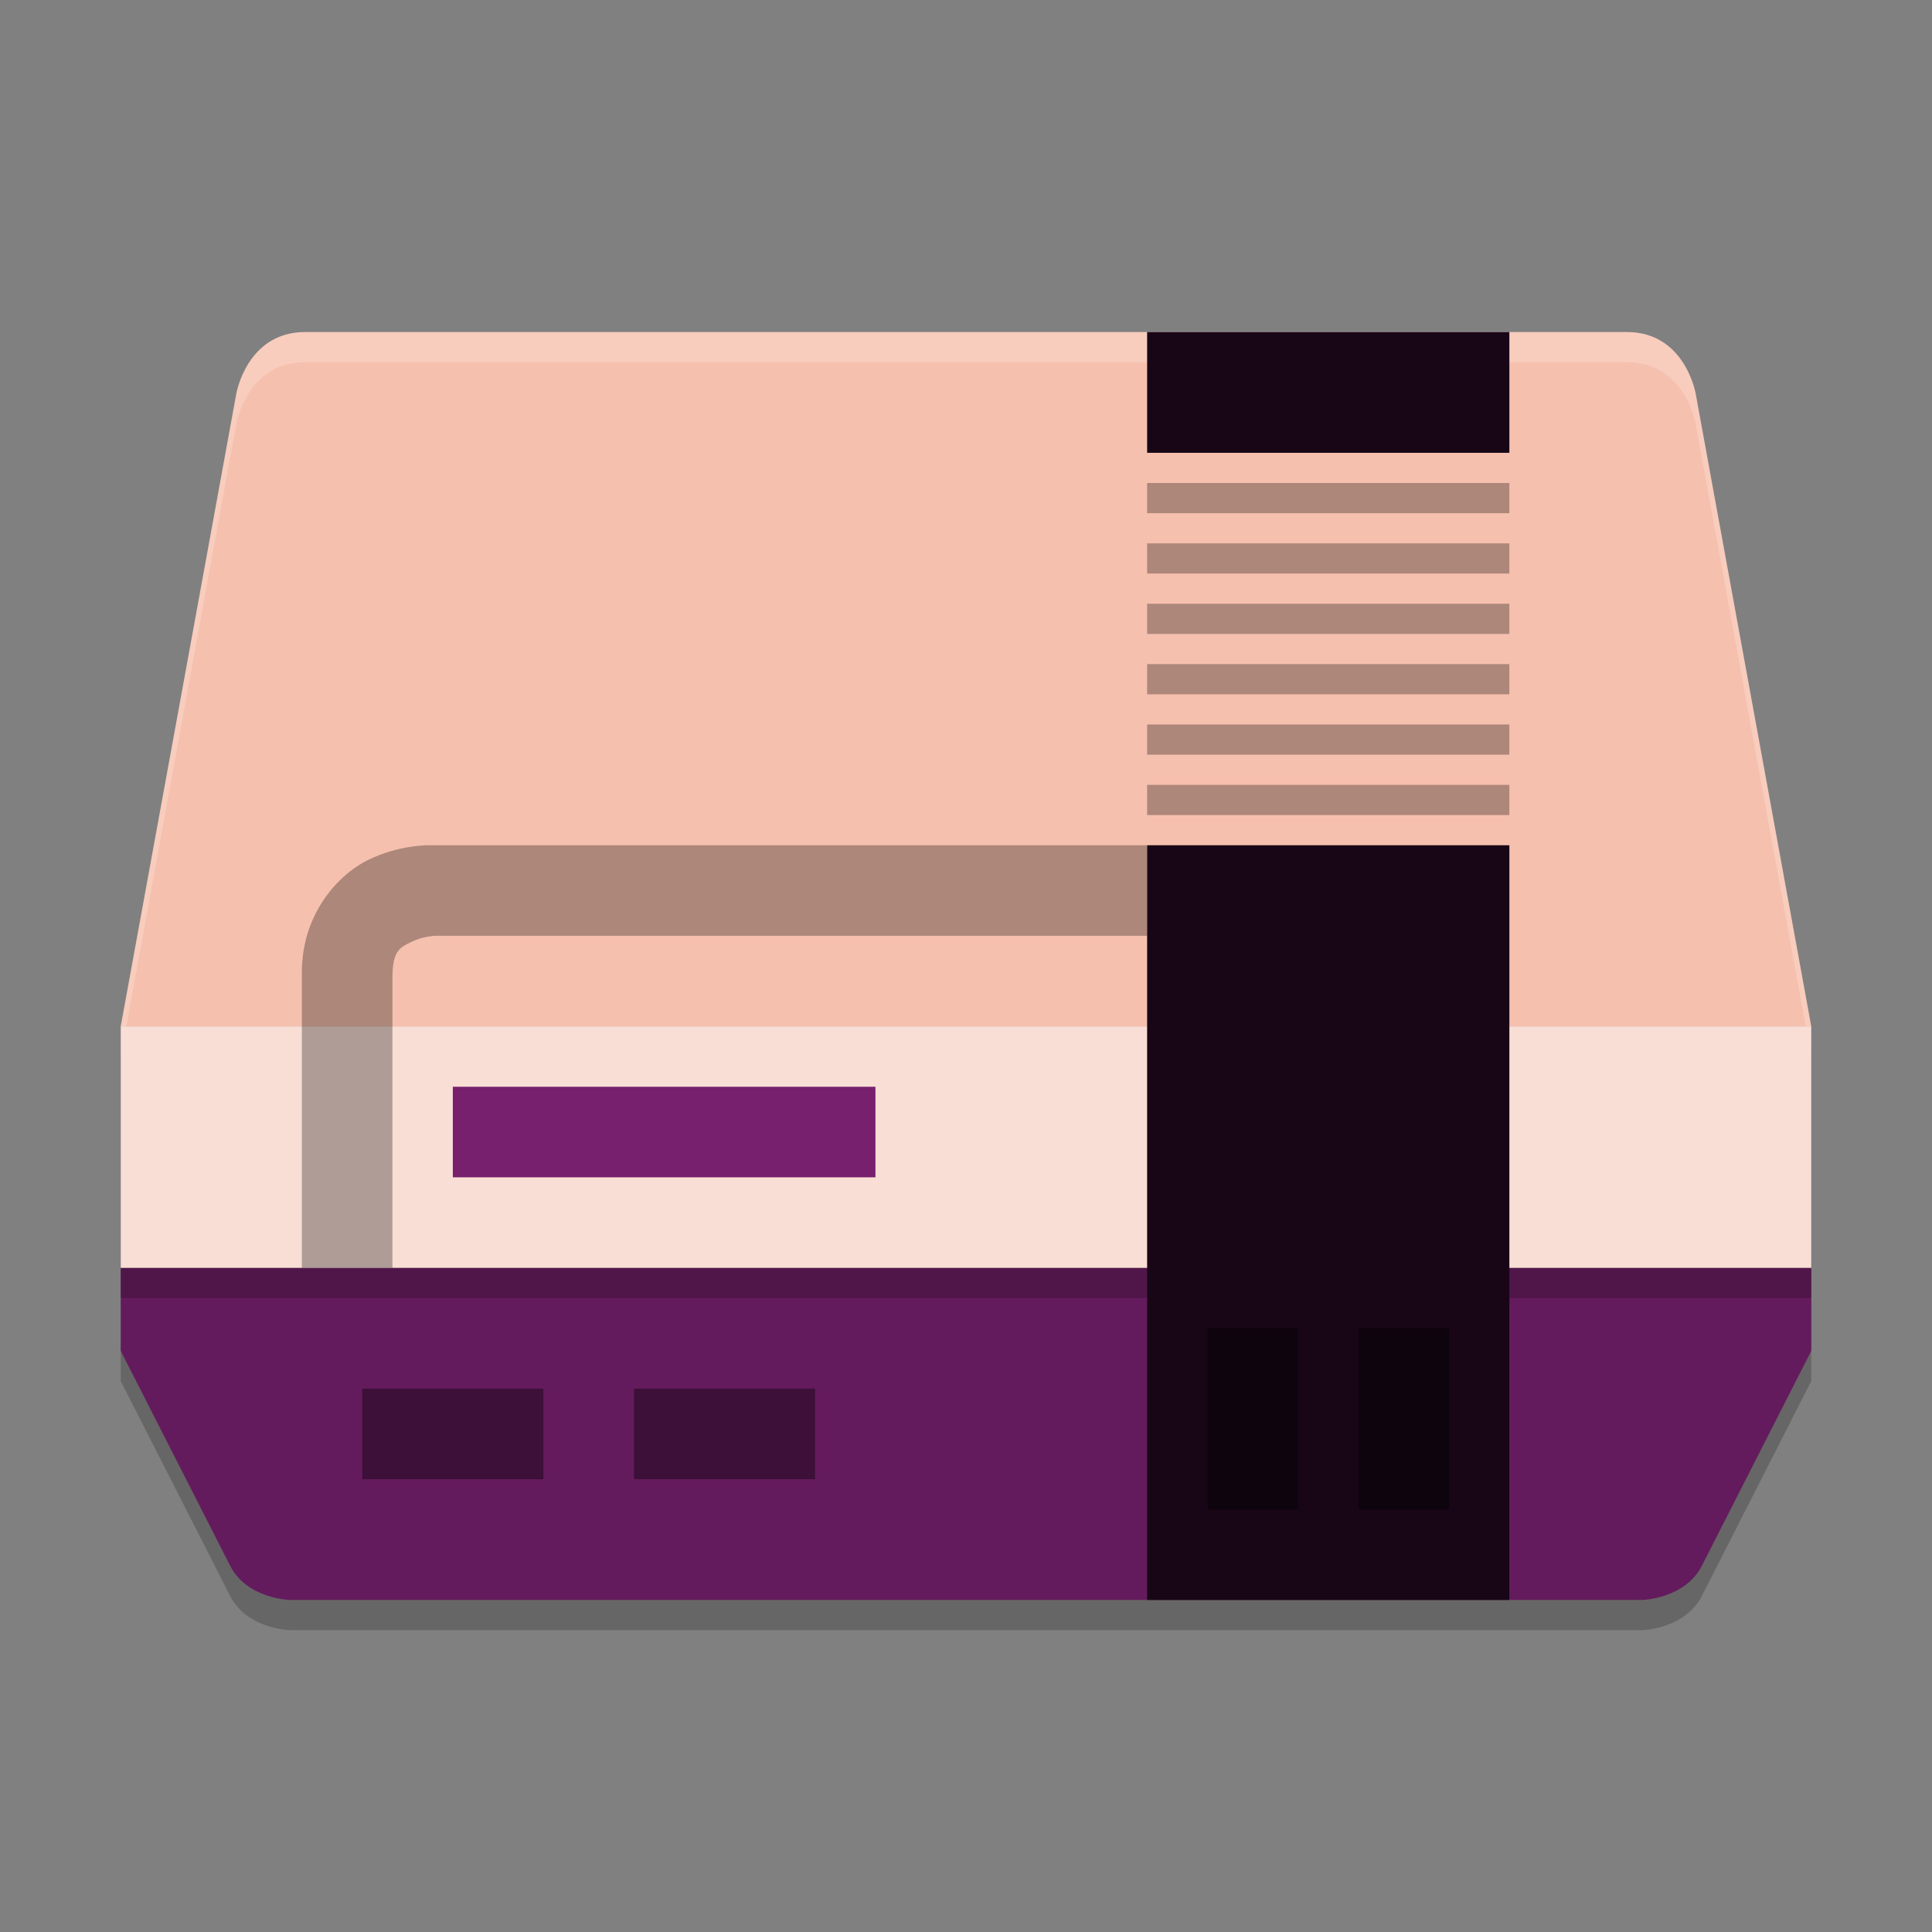 <svg xmlns="http://www.w3.org/2000/svg" width="64" height="64" version="1.1">
 <rect width="100%" height="100%" fill="#808080" stroke="none"/>
 <path style="opacity:0.2" d="M 10.105,12 C 8.174,12 7.828,14.043 7.828,14.043 L 4,35 v 8 2.75 l 3.623,7.117 C 8.179,53.96 9.584,54 9.584,54 H 32 54.416 c 0,0 1.405,-0.04 1.961,-1.133 L 60,45.75 V 43 35 L 56.172,14.043 c 0,0 -0.346,-2.043 -2.277,-2.043 H 32 Z"/>
 <path style="fill:#641b5d" d="m 4,42 v 2.75 l 3.623,7.117 C 8.179,52.959 9.584,53 9.584,53 H 32 54.416 c 0,0 1.404,-0.041 1.961,-1.133 L 60,44.75 V 42 H 32 Z"/>
 <path style="fill:#f6c0ae" d="M 10.106,11 C 8.175,11 7.828,13.044 7.828,13.044 L 4,34 H 32 60 L 56.172,13.044 c 0,0 -0.347,-2.044 -2.278,-2.044 H 32 Z"/>
 <path style="fill:#f9ded5" d="m 4,34 h 56 v 8 H 4 Z"/>
 <rect style="opacity:0.4" width="6" height="3" x="12" y="46"/>
 <rect style="opacity:0.4" width="6" height="3" x="21" y="46"/>
 <rect style="fill:#76206e" width="14" height="3" x="15" y="36"/>
 <rect style="opacity:0.2" width="56" height="1" x="4" y="42"/>
 <path style="fill:#180616" d="M 38,28 V 33.556 41.889 53 H 50 V 41.889 33.556 28 Z"/>
 <rect style="opacity:0.4" width="6" height="3" x="44" y="-43" transform="rotate(90)"/>
 <rect style="opacity:0.4" width="6" height="3" x="44" y="-48" transform="rotate(90)"/>
 <path style="font-variation-settings:normal;inline-size:0;opacity:0.3;stop-color:#000000" d="m 14.2,28 c 0,0 -0.992,-0.019 -2.026,0.498 C 11.14,29.015 10,30.333 10,32.2 V 42 h 3 v -9.6 c 0,-0.933 0.26,-1.015 0.626,-1.198 C 13.992,31.019 14.4,31 14.4,31 H 38 v -3 z"/>
 <rect style="opacity:0.3" width="12" height="1" x="38" y="26"/>
 <rect style="opacity:0.3" width="12" height="1" x="38" y="24"/>
 <rect style="opacity:0.3" width="12" height="1" x="38" y="22"/>
 <rect style="opacity:0.3" width="12" height="1" x="38" y="20"/>
 <rect style="opacity:0.3" width="12" height="1" x="38" y="18"/>
 <rect style="opacity:0.3" width="12" height="1" x="38" y="16"/>
 <path style="fill:#ffffff;opacity:0.2" d="M 10.105 11 C 8.174 11 7.828 13.043 7.828 13.043 L 4 34 L 4.184 34 L 7.828 14.043 C 7.828 14.043 8.174 12 10.105 12 L 32 12 L 53.895 12 C 55.826 12 56.172 14.043 56.172 14.043 L 59.816 34 L 60 34 L 56.172 13.043 C 56.172 13.043 55.826 11 53.895 11 L 32 11 L 10.105 11 z"/>
 <rect style="fill:#180616" width="12" height="4" x="38" y="11"/>
</svg>
